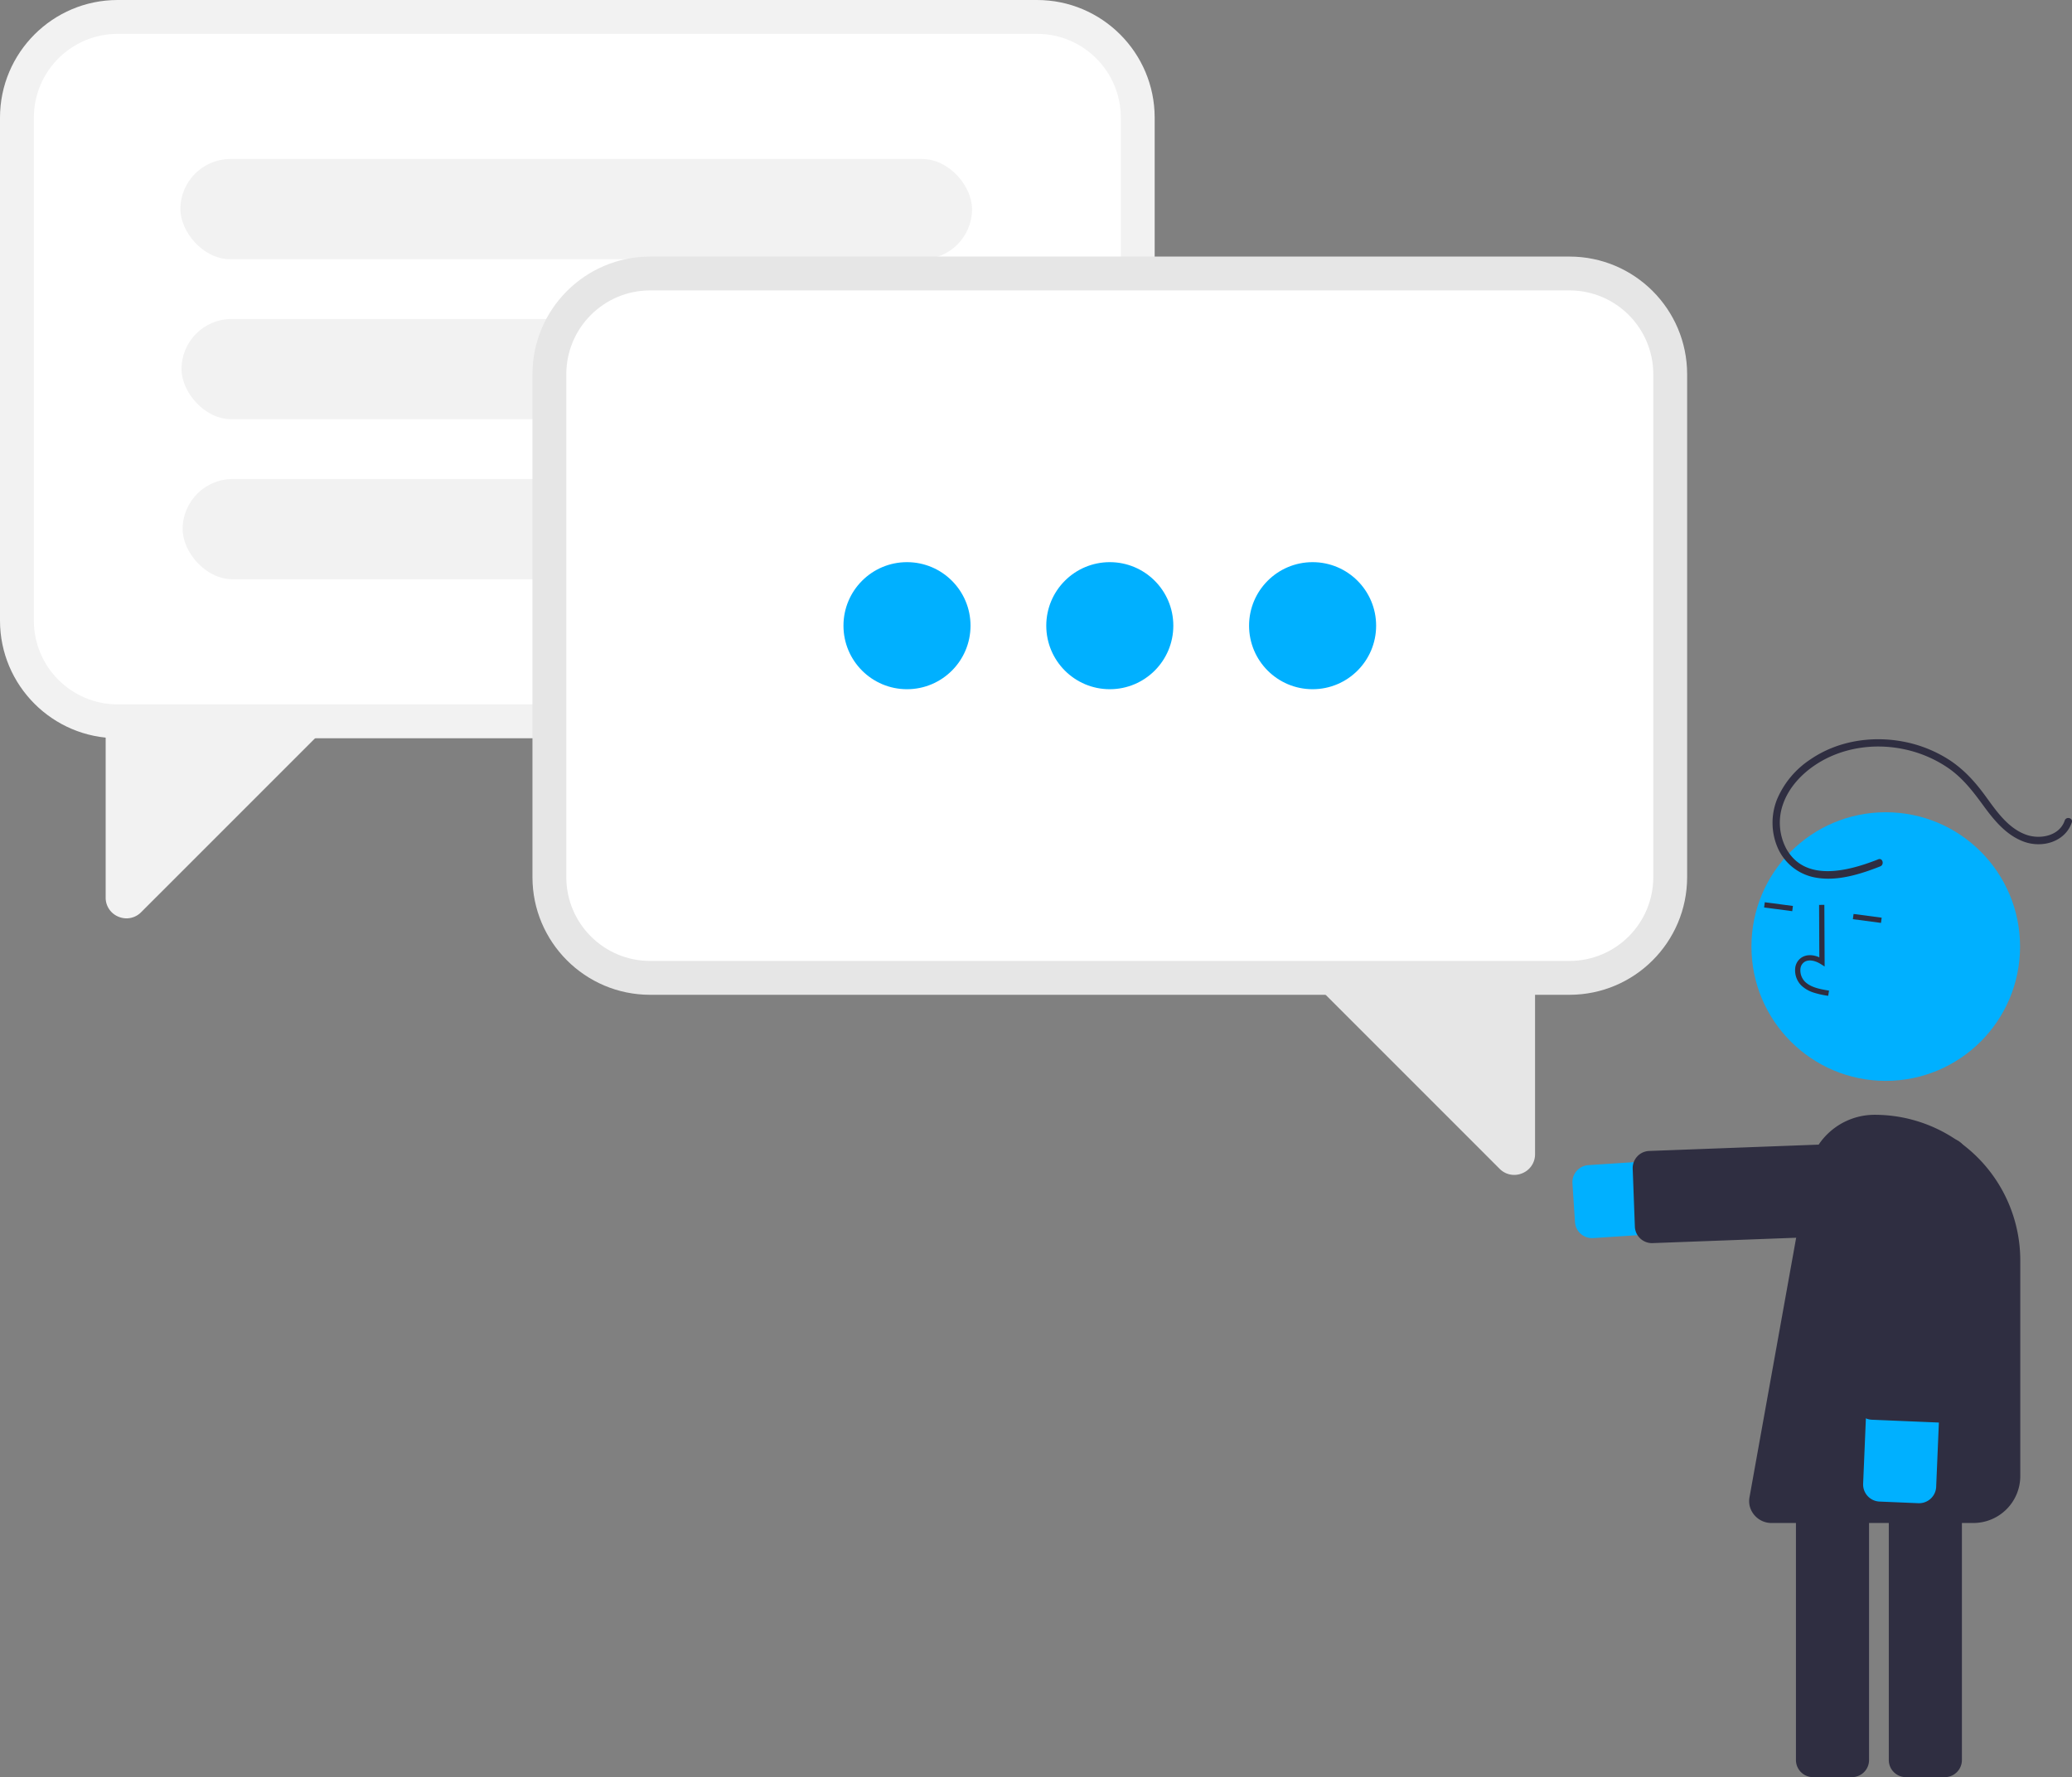 <svg xmlns="http://www.w3.org/2000/svg" xmlns:xlink="http://www.w3.org/1999/xlink" width="847.997" height="727.305"><rect width="100%" height="100%" fill="#808080" stroke="none"/><path fill="#00b0ff" d="M651.568 506.704a7.006 7.006 0 0 1-6.98-6.548l-1.04-15.874a7.01 7.01 0 0 1 6.533-7.449l124.363-8.144a14.96 14.96 0 1 1 1.955 29.856l-124.363 8.144q-.235.015-.468.015z"/><g fill="#2f2e41"><path d="M676.091 508.751a7.015 7.015 0 0 1-6.998-6.745l-.886-23.709a7.007 7.007 0 0 1 6.74-7.262l102.267-3.822a7.01 7.01 0 0 1 7.262 6.739l.886 23.709a7.007 7.007 0 0 1-6.74 7.262l-102.267 3.822-.265.005z"/><use xlink:href="#a"/><use xlink:href="#a" x="-38"/></g><circle cx="771.771" cy="387.379" r="54.967" fill="#00b0ff"/><path d="M742.018 406.146a13.04 13.04 0 0 1-4.76-2.794 8.766 8.766 0 0 1-2.562-6.94 5.9 5.9 0 0 1 2.622-4.539c1.966-1.261 4.595-1.265 7.271-.085l-.101-21.458 2.155-.01.119 25.227-1.661-1.045c-1.926-1.209-4.676-2.061-6.62-.814a3.785 3.785 0 0 0-1.64 2.93 6.623 6.623 0 0 0 1.905 5.174c2.38 2.274 5.853 2.985 9.813 3.62l-.342 2.128a35.53 35.53 0 0 1-6.2-1.394zm-20.032-34.761.282-2.136 11.51 1.52-.282 2.136zm36.327 4.794.282-2.136 11.51 1.52-.282 2.136zm49.301 247.11h-82.635a9.18 9.18 0 0 1-8.894-6.962 9 9 0 0 1-.121-3.32l24.126-134.176a27.58 27.58 0 0 1 27.128-22.599 59.61 59.61 0 0 1 59.612 59.612v88.229a19.22 19.22 0 0 1-5.628 13.588 19.215 19.215 0 0 1-13.588 5.628z" fill="#2f2e41"/><path fill="#00b0ff" d="M791.679 611.312a7.015 7.015 0 0 1-6.565 3.875l-15.894-.67a7.005 7.005 0 0 1-6.704-7.295l5.245-124.519a14.96 14.96 0 0 1 29.892 1.259l-5.245 124.519a6.97 6.97 0 0 1-.729 2.83z"/><path d="M799.814 578.296a7.015 7.015 0 0 1-6.565 3.875l-27.147-1.144a7.012 7.012 0 0 1-6.704-7.294l4.307-102.248a7.004 7.004 0 0 1 7.294-6.704l27.147 1.143a7.005 7.005 0 0 1 6.704 7.295l-4.307 102.248a6.98 6.98 0 0 1-.729 2.829zm-31.098-226.621c-11.857 4.676-29.772 9.646-37.589-4.236a22.685 22.685 0 0 1-1.286-18.638c2.361-6.549 7.383-11.944 13.106-15.757 10.721-7.142 24.285-9.086 36.77-6.326a50.17 50.17 0 0 1 17.547 7.541c6.04 4.14 10.292 9.729 14.566 15.578 4.37 5.98 9.318 12.011 16.499 14.63 5.871 2.142 13.233 1.048 17.387-3.935a12.18 12.18 0 0 0 2.194-3.935c.623-1.832-2.273-2.618-2.893-.798-2.183 6.414-10.218 7.852-15.891 5.775-7.489-2.741-12.22-9.862-16.711-16.01-4.294-5.877-9.041-11.052-15.243-14.95a52.93 52.93 0 0 0-18.205-7.107c-12.998-2.473-26.997-.281-38.013 7.27a36.72 36.72 0 0 0-13.669 16.337 25.89 25.89 0 0 0 .179 19.644 20.85 20.85 0 0 0 15.097 12.303c7.264 1.472 14.81-.222 21.705-2.555a113.67 113.67 0 0 0 5.247-1.938c1.775-.7 1.002-3.603-.798-2.893z" fill="#2f2e41"/><path fill="#f2f2f2" d="M48.125 0h376.318c26.566.03 48.095 21.559 48.125 48.125v205.876c-.03 26.566-21.559 48.095-48.125 48.125H48.125C21.559 302.096.03 280.567 0 254.001V48.125C.03 21.559 21.559.03 48.125 0z"/><path fill="#fff" d="M48.125 13.854h376.319c18.919.021 34.25 15.352 34.271 34.271v205.876c-.021 18.919-15.352 34.25-34.271 34.271H48.125c-18.918-.021-34.249-15.353-34.27-34.271V48.125c.021-18.918 15.352-34.25 34.27-34.271z"/><g fill="#f2f2f2"><path d="M51.797 375.837a8.63 8.63 0 0 1-3.307-.669 8.37 8.37 0 0 1-5.247-7.853v-71.17l94.883-3.192-80.372 80.373a8.38 8.38 0 0 1-5.956 2.511z"/><rect width="324" height="41.028" x="73.826" y="65.063" rx="20.514"/><rect width="324" height="41.028" x="74.284" y="130.549" rx="20.514"/><rect width="324" height="41.028" x="74.743" y="196.035" rx="20.514"/></g><path fill="#e6e6e6" d="M642.36 105H266.042c-26.566.03-48.095 21.559-48.125 48.125v205.876c.03 26.566 21.559 48.095 48.125 48.125H642.36c26.566-.03 48.095-21.559 48.125-48.125V153.125c-.03-26.566-21.559-48.095-48.125-48.125z"/><path fill="#fff" d="M642.361 118.854H266.042c-18.919.021-34.25 15.352-34.271 34.271v205.876c.021 18.919 15.352 34.25 34.271 34.271h376.319c18.918-.021 34.249-15.353 34.271-34.271V153.125c-.021-18.918-15.352-34.25-34.271-34.271z"/><path fill="#e6e6e6" d="m613.732 478.325-80.372-80.373 94.883 3.192v71.17a8.37 8.37 0 0 1-5.247 7.853 8.63 8.63 0 0 1-3.307.669 8.385 8.385 0 0 1-5.956-2.511z"/><g fill="#00b0ff"><circle cx="371.201" cy="256.063" r="26"/><circle cx="454.201" cy="256.063" r="26"/><circle cx="537.201" cy="256.063" r="26"/></g><defs><path id="a" d="M795.932 727.305h-15.908a7.014 7.014 0 0 1-7.006-7.006V587.716a7.014 7.014 0 0 1 7.006-7.006h15.908a7.014 7.014 0 0 1 7.006 7.006V720.3a7.014 7.014 0 0 1-7.006 7.006z"/></defs></svg>